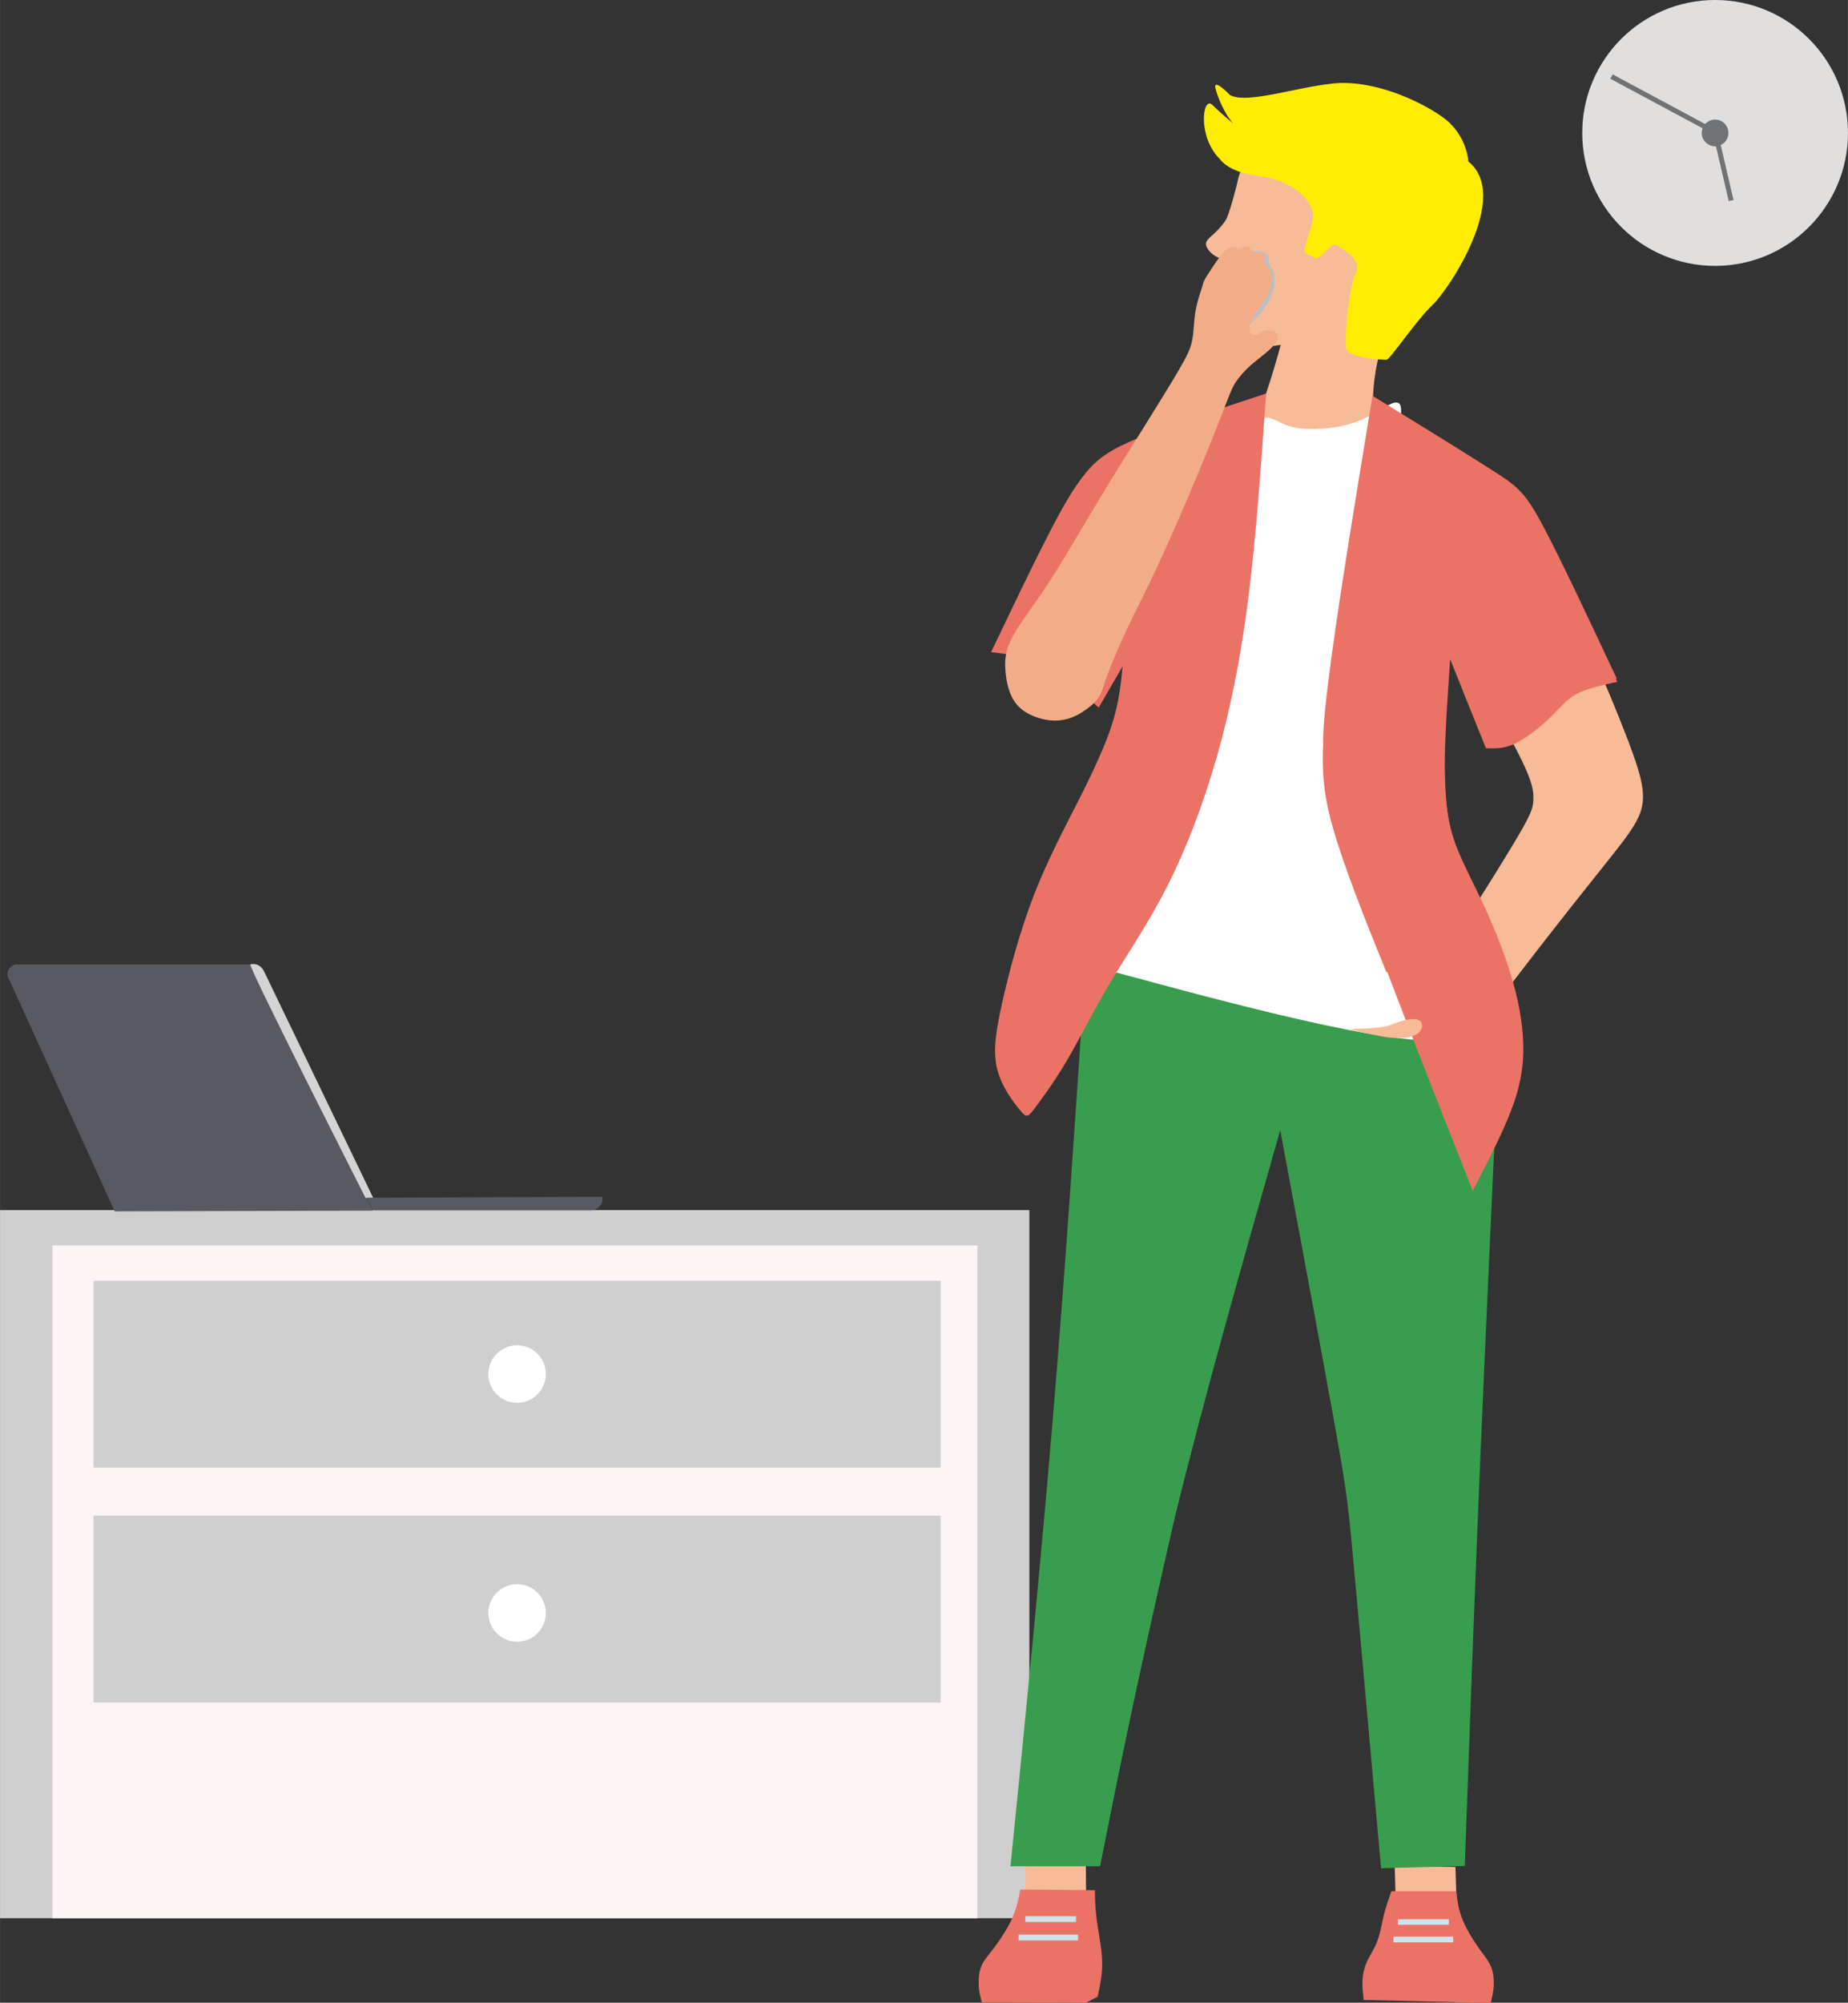 <?xml version="1.0" encoding="UTF-8"?>
<!DOCTYPE svg PUBLIC "-//W3C//DTD SVG 1.1//EN" "http://www.w3.org/Graphics/SVG/1.1/DTD/svg11.dtd">
<!-- Creator: CorelDRAW X5 -->
<svg xmlns="http://www.w3.org/2000/svg" xml:space="preserve" width="69.553mm" height="75.329mm" style="shape-rendering:geometricPrecision; text-rendering:geometricPrecision; image-rendering:optimizeQuality; fill-rule:evenodd; clip-rule:evenodd"
viewBox="0 0 7330 7939"
 xmlns:xlink="http://www.w3.org/1999/xlink">
 <rect x="0" y="0" width="7330" height="7939" fill="#333333" stroke="none"/>
 <defs>
  <style type="text/css">
   <![CDATA[
    .fil13 {fill:#BEBEBE}
    .fil14 {fill:#F2AD88}
    .fil6 {fill:#F8BB97}
    .fil8 {fill:#389E4D}
    .fil1 {fill:#707375}
    .fil2 {fill:#CFCFCF}
    .fil11 {fill:#CFE3EB}
    .fil0 {fill:#E1DEDE}
    .fil7 {fill:#EB7366}
    .fil3 {fill:#FDF5F5}
    .fil12 {fill:white}
    .fil9 {fill:#F8BB97;fill-rule:nonzero}
    .fil10 {fill:#FFED00;fill-rule:nonzero}
    .fil4 {fill:#595963;fill-rule:nonzero}
    .fil5 {fill:#D4D4D4;fill-rule:nonzero}
   ]]>
  </style>
 </defs>
 <g id="Vrstva_x0020_1">
  <path class="fil0" d="M6803 0c291,0 527,236 527,527 0,291 -236,527 -527,527 -291,0 -527,-236 -527,-527 0,-291 236,-527 527,-527z"/>
  <polygon class="fil1" points="6799,533 6809,516 6397,295 6387,312 "/>
  <polygon class="fil1" points="6813,522 6794,527 6857,797 6876,793 "/>
  <path class="fil1" d="M6803 474c29,0 53,24 53,53 0,29 -24,53 -53,53 -29,0 -53,-24 -53,-53 0,-29 24,-53 53,-53z"/>
  <polygon class="fil2" points="0,7604 4083,7604 4083,4797 0,4797 "/>
  <polygon class="fil3" points="208,7604 3877,7604 3877,4937 208,4937 "/>
  <polygon class="fil2" points="371,5818 3731,5818 3731,5077 371,5077 "/>
  <polygon class="fil2" points="371,6749 3731,6749 3731,6008 371,6008 "/>
  <path class="fil4" d="M34 3878l421 924 1023 -3 -445 -961c-4,-9 -13,-15 -23,-15l-942 0c-28,0 -47,29 -35,55l0 0z"/>
  <path class="fil5" d="M1480 4748l-433 -898c0,0 -16,-36 -54,-27 -12,3 457,926 457,926l30 0z"/>
  <path class="fil4" d="M2390 4744l-935 4 24 50 865 0c25,0 46,-21 46,-46l0 -8 0 0z"/>
  <path class="fil6" d="M5832 2648c80,139 161,277 204,366 43,88 48,126 46,158 -1,32 -9,58 -83,180 -73,122 -212,339 -298,477 -86,137 -119,194 -150,228 -32,34 -62,46 -105,63 -43,18 -99,41 -129,70 -29,29 -32,62 -15,92 17,29 55,55 106,70 51,16 116,22 173,1 57,-21 107,-69 196,-177 89,-108 218,-276 325,-415 108,-139 195,-248 259,-328 64,-80 105,-132 129,-176 24,-44 31,-81 25,-130 -6,-49 -27,-111 -57,-191 -31,-80 -71,-180 -108,-263 -36,-83 -68,-151 -101,-210 -33,-59 -66,-110 -106,-142 -40,-31 -86,-43 -125,-40 -40,3 -73,19 -102,83 -30,64 -56,174 -83,285z"/>
  <path class="fil6" d="M4066 7385c0,45 1,90 1,135 80,-1 161,-2 241,-3 0,-41 -1,-82 -1,-122 -80,-3 -161,-6 -241,-10z"/>
  <path class="fil6" d="M5532 7396c1,45 3,90 4,135 80,-3 161,-6 241,-8 -1,-41 -3,-81 -4,-122 -80,-1 -161,-3 -241,-4z"/>
  <path class="fil7" d="M4047 7490c99,1 197,2 296,3 0,28 1,57 4,90 3,33 10,72 15,103 5,31 8,54 9,76 1,22 1,44 -2,70 -3,25 -9,54 -15,83 -15,8 -29,15 -44,23 -139,0 -277,-1 -416,-1 -5,-21 -11,-42 -12,-67 -1,-25 1,-53 11,-77 10,-24 28,-42 51,-73 23,-31 52,-74 70,-114 18,-40 26,-78 33,-115z"/>
  <path class="fil7" d="M5777 7497c-86,0 -172,0 -258,0 -10,28 -20,57 -29,90 -8,33 -14,72 -25,102 -10,30 -25,52 -37,75 -12,23 -20,48 -23,76 -3,28 1,58 4,88 168,4 336,8 504,12 5,-21 10,-42 12,-67 1,-25 -1,-53 -11,-77 -10,-24 -26,-42 -48,-73 -22,-31 -49,-74 -65,-114 -16,-40 -21,-76 -25,-112z"/>
  <path class="fil8" d="M4363 7398c89,-448 178,-896 297,-1383 119,-486 269,-1011 418,-1535 86,461 172,922 218,1178 46,256 52,306 75,563 24,257 65,721 107,1185 111,-3 221,-6 332,-9 19,-517 37,-1034 60,-1576 23,-541 49,-1107 76,-1673 -90,-22 -180,-43 -329,-79 -149,-36 -358,-86 -524,-128 -166,-42 -291,-75 -415,-91 -124,-17 -248,-16 -373,-16 -40,603 -80,1207 -130,1801 -50,594 -108,1179 -167,1763 118,0 236,0 353,0z"/>
  <path class="fil9" d="M5080 1367c0,0 -68,257 -120,340 -18,230 351,447 494,90 0,0 -35,-256 28,-425 43,-115 130,-117 233,-391 72,-192 -16,-426 -302,-510 -188,-55 -347,46 -347,46 0,0 -73,44 -119,115 0,0 -30,46 -36,77 -6,31 -36,144 -50,165 -36,53 -66,63 -76,85 -9,20 23,56 56,65 -59,154 2,386 239,343z"/>
  <path class="fil10" d="M4836 627c0,0 31,56 154,70 126,14 217,92 218,156 0,45 -35,113 -33,147 9,7 25,15 38,21 27,15 64,-69 93,-47 37,25 98,59 70,114 -27,55 -45,257 -36,294 9,37 146,45 160,44 14,-1 118,-157 182,-217 64,-60 313,-432 142,-569 0,0 -4,-108 -105,-178 -100,-70 -281,-147 -432,-131 -151,16 -341,82 -408,46 0,0 -71,-74 -57,-23 14,51 52,132 94,156 0,0 -69,-56 -107,-94 -39,-38 -60,123 27,212z"/>
  <polygon class="fil11" points="4067,7619 4268,7619 4268,7596 4067,7596 "/>
  <polygon class="fil11" points="4040,7692 4276,7692 4276,7669 4040,7669 "/>
  <polygon class="fil11" points="5545,7630 5747,7630 5747,7608 5545,7608 "/>
  <polygon class="fil11" points="5527,7700 5764,7700 5764,7677 5527,7677 "/>
  <path class="fil12" d="M4247 3806c576,157 1153,314 1425,319 272,5 239,-143 198,-260 -41,-118 -91,-206 -157,-328 -66,-123 -148,-280 -201,-464 -53,-184 -76,-395 -71,-602 5,-208 37,-413 67,-567 30,-154 56,-258 48,-293 -9,-35 -53,-3 -97,23 -44,26 -88,45 -148,57 -60,11 -137,15 -191,0 -54,-15 -84,-50 -122,-30 -37,20 -81,95 -136,257 -55,162 -120,411 -178,642 -58,231 -110,443 -179,600 -69,157 -155,259 -241,360 -6,96 -11,192 -17,287z"/>
  <path class="fil7" d="M5022 1560c-20,286 -40,572 -71,815 -31,243 -73,445 -126,631 -54,187 -120,359 -195,507 -75,148 -160,271 -228,385 -67,113 -118,217 -169,304 -51,87 -103,157 -130,193 -28,36 -32,36 -57,6 -25,-30 -72,-91 -90,-160 -18,-68 -8,-143 18,-261 26,-118 68,-278 125,-427 57,-148 131,-285 189,-400 58,-116 101,-210 126,-292 25,-82 32,-151 39,-220 -32,55 -63,109 -95,164 -72,-65 -144,-129 -215,-166 -71,-37 -141,-45 -212,-54 78,-162 155,-325 218,-447 62,-123 110,-206 159,-265 49,-59 99,-93 218,-141 119,-48 307,-110 496,-172z"/>
  <path class="fil7" d="M5841 4721c52,-99 103,-198 140,-287 37,-88 58,-166 61,-255 3,-89 -13,-190 -42,-291 -29,-101 -70,-203 -111,-292 -41,-88 -81,-163 -107,-227 -26,-64 -37,-117 -45,-182 -7,-65 -10,-143 -7,-243 3,-100 12,-222 20,-344 47,118 95,236 142,353 36,1 72,3 117,-19 45,-22 100,-66 139,-104 39,-38 62,-70 103,-92 42,-22 102,-35 162,-48 -112,-238 -224,-477 -294,-608 -70,-131 -99,-154 -205,-221 -106,-68 -288,-180 -470,-292 -72,437 -144,873 -177,1146 -34,273 -29,382 73,689 102,307 302,811 501,1315z"/>
  <path class="fil13" d="M4851 1451c24,-66 -99,-15 50,-118 108,-75 198,-200 133,-288 -13,-17 16,-23 -15,-40 -21,-12 -50,-8 -63,-13 -35,-13 -47,-8 -97,66 -50,74 -38,62 -49,94 -11,32 -21,65 -26,101 -5,36 -5,74 -12,107 -7,34 -61,54 -54,117 12,99 55,182 133,-28z"/>
  <path class="fil14" d="M4031 2499c-31,50 -42,83 -44,126 -1,43 7,97 25,135 19,39 48,62 83,77 35,15 76,23 112,18 36,-4 67,-19 93,-37 26,-17 48,-37 61,-59 13,-22 17,-47 38,-101 21,-54 57,-136 88,-200 31,-64 56,-110 102,-209 46,-98 112,-249 163,-372 51,-122 87,-216 109,-272 22,-56 29,-74 43,-94 14,-20 33,-42 59,-65 26,-22 59,-46 80,-67 21,-22 31,-42 24,-54 -7,-13 -30,-18 -49,-14 -19,4 -33,18 -44,18 -12,-1 -21,-16 -17,-38 5,-22 24,-51 43,-78 19,-27 37,-52 42,-89 8,-64 -15,-55 -27,-82 -4,-10 13,-18 -2,-33 -10,-10 -35,-4 -41,-7 -9,-4 -13,-23 -22,-25 -21,-5 -28,11 -38,8 -36,-13 -47,-8 -97,66 -50,74 -38,62 -49,94 -11,32 -21,65 -26,101 -5,36 -5,74 -12,107 -7,33 -22,62 -54,117 -32,55 -82,135 -141,230 -59,95 -128,203 -190,308 -63,104 -120,204 -174,288 -54,84 -106,151 -137,201z"/>
  <path class="fil7" d="M5498 3856c116,-93 233,-185 298,-229 65,-44 79,-38 66,-72 -13,-35 -54,-109 -79,-173 -26,-64 -37,-117 -44,-182 -7,-65 -10,-143 -7,-243 3,-100 12,-222 20,-344 47,118 95,236 142,353 36,1 72,3 117,-19 45,-22 100,-66 139,-104 39,-38 62,-70 103,-92 42,-22 102,-35 162,-48 -112,-238 -224,-477 -294,-608 -70,-131 -99,-154 -205,-221 -106,-67 -288,-180 -470,-292 -72,437 -144,873 -177,1146 -34,273 -29,382 15,543 45,161 130,373 216,585z"/>
  <path class="fil6" d="M5638 4053c-15,-26 -76,-9 -120,9 -43,18 -161,16 -162,18 0,2 100,24 133,30 136,22 163,-31 148,-57z"/>
  <path class="fil8" d="M4363 7398c89,-448 148,-729 280,-1310 131,-581 3,-1861 -33,-1884 -37,-23 -66,221 -190,221 -40,603 -193,616 -242,1210 -50,594 -108,1179 -167,1763 118,0 236,0 353,0z"/>
  <circle class="fil12" cx="2051" cy="5447" r="114"/>
  <circle class="fil12" cx="2051" cy="6394" r="114"/>
 </g>
</svg>
